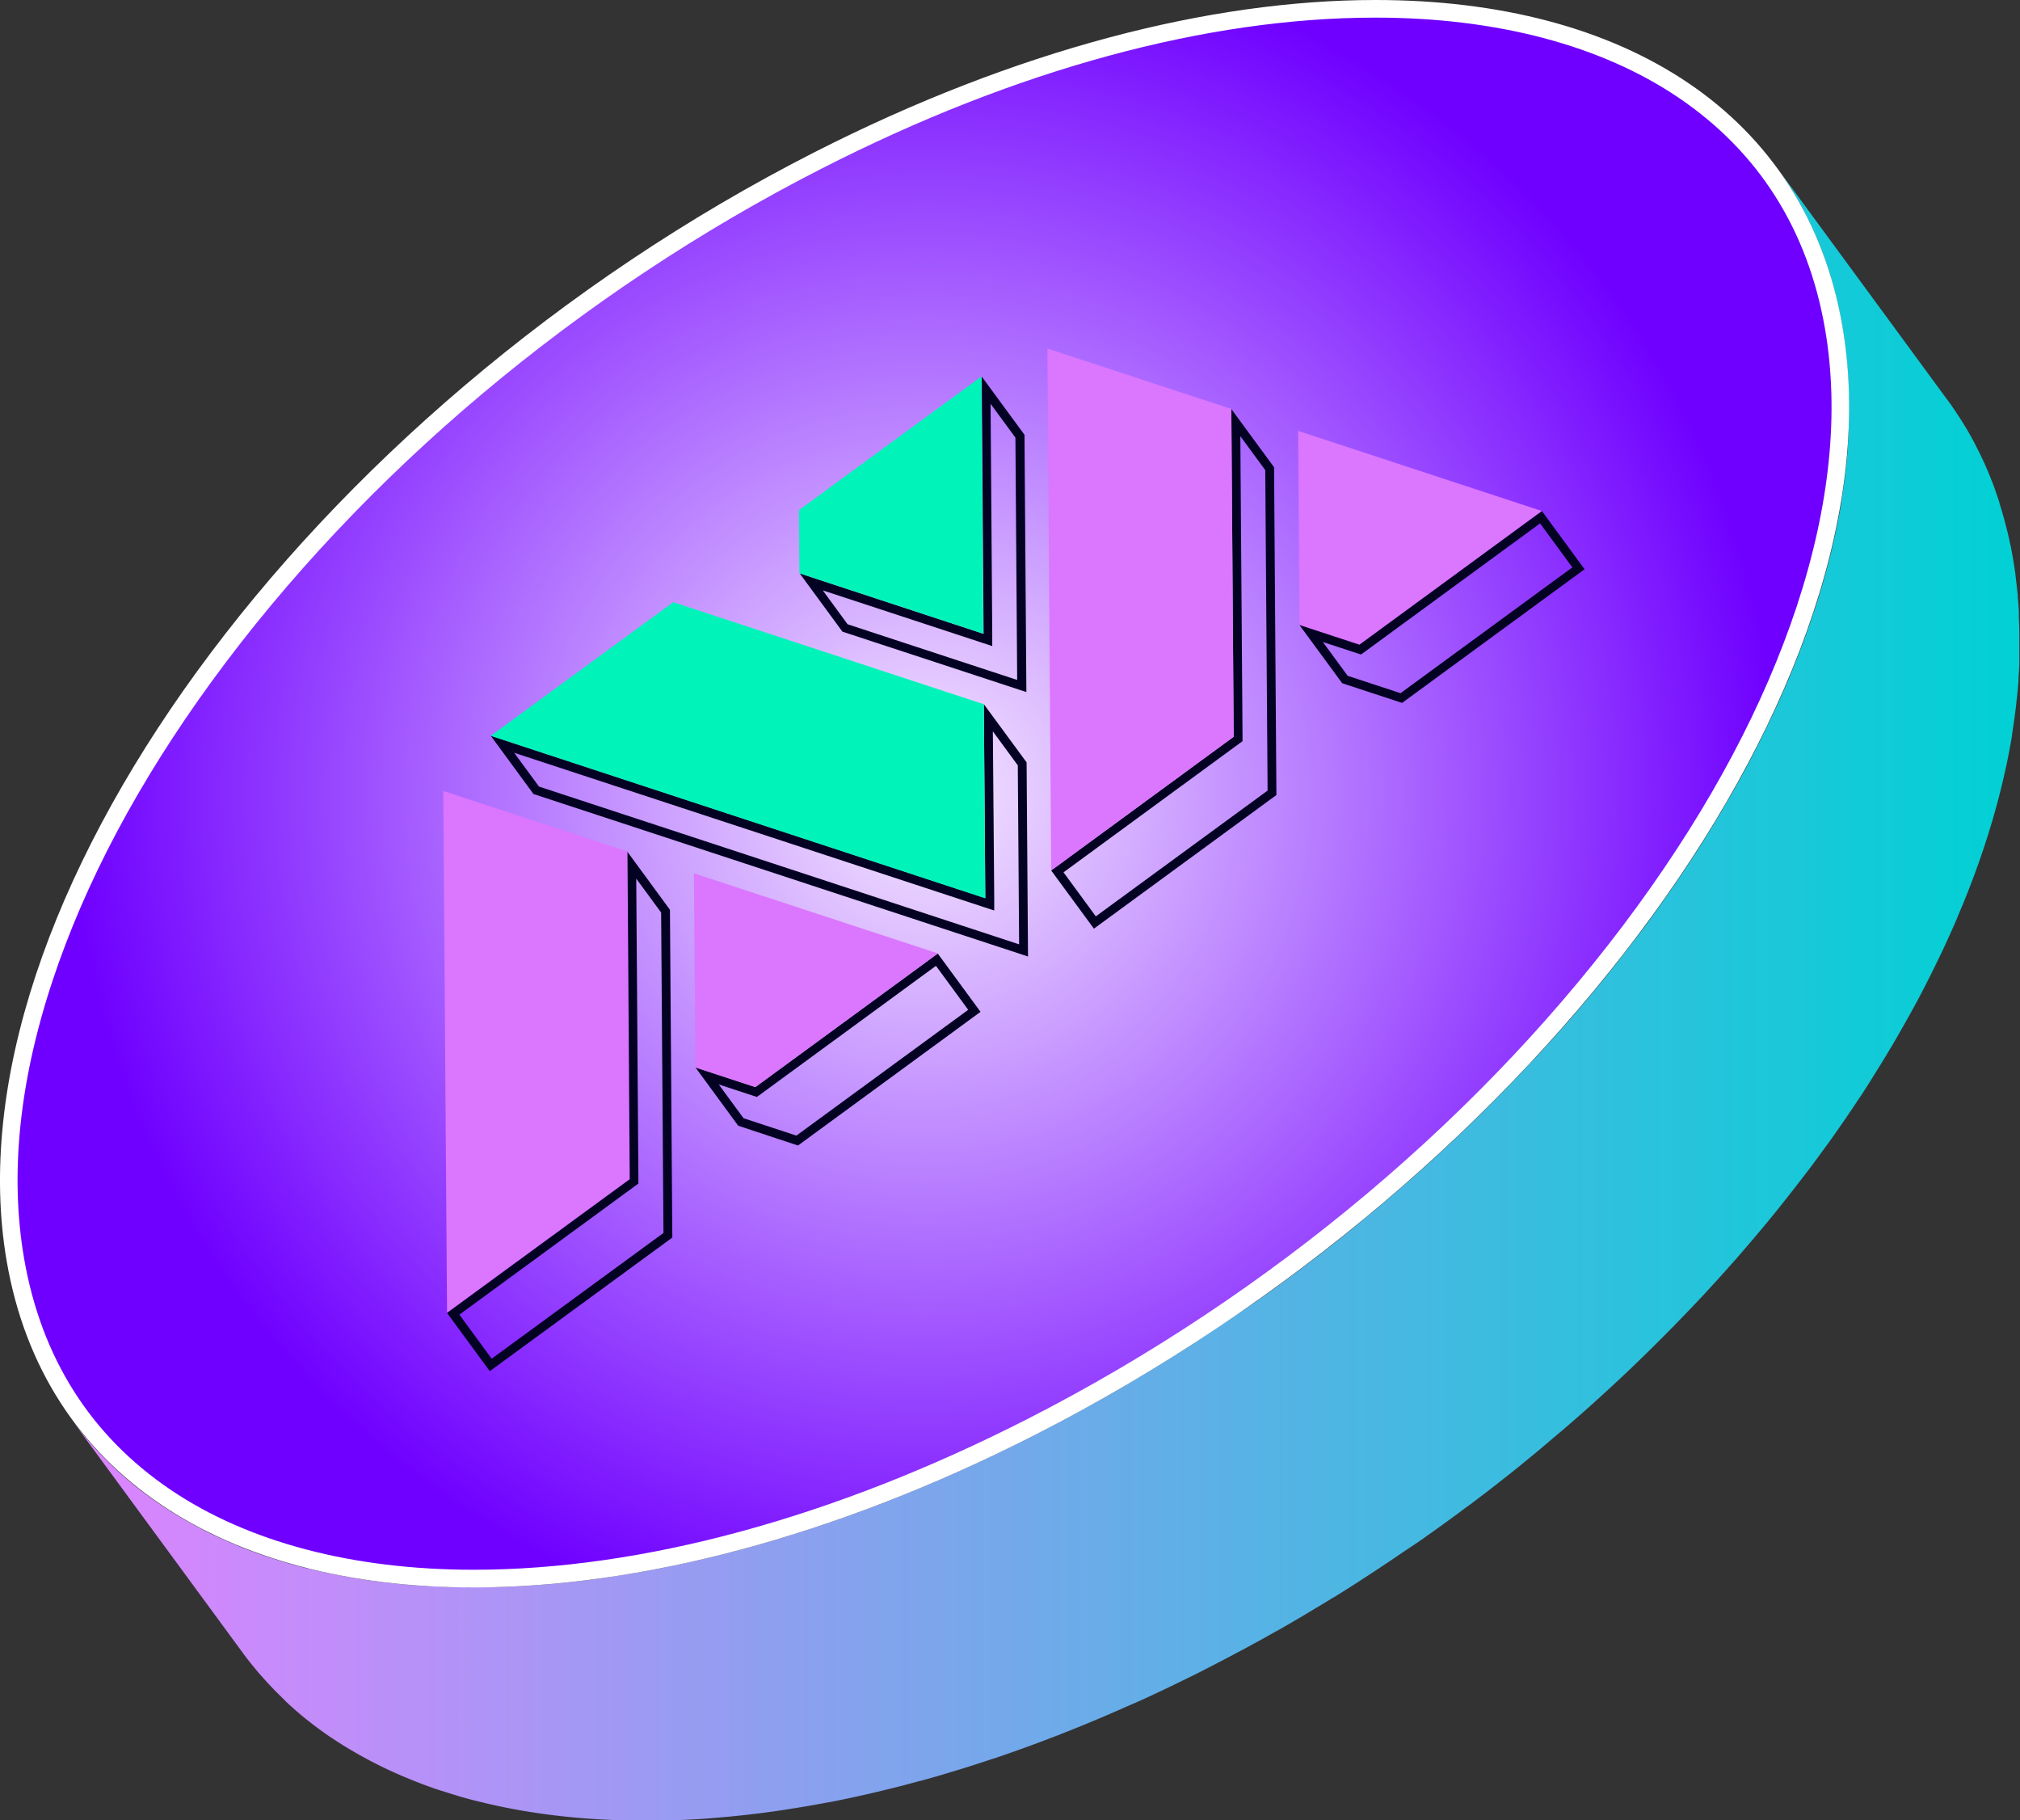 <svg xmlns="http://www.w3.org/2000/svg" xmlns:xlink="http://www.w3.org/1999/xlink" viewBox="0 0 458.58 413.15"><rect x="0" y="0" width="458.58" height="413.15" fill="#333333" stroke="none"/><defs><style>.cls-1{fill:url(#未命名的渐变_44);}.cls-2{fill:url(#未命名的渐变_121);}.cls-3{fill:#fff;}.cls-4{fill:#030222;}.cls-5{fill:#00f4b9;}.cls-6{fill:#db76ff;}</style><linearGradient id="未命名的渐变_44" x1="16.41" y1="225.59" x2="458.58" y2="225.59" gradientUnits="userSpaceOnUse"><stop offset="0" stop-color="#de83ff"/><stop offset="1" stop-color="#00d1d4"/></linearGradient><radialGradient id="未命名的渐变_121" cx="209.89" cy="180.15" r="193.59" gradientUnits="userSpaceOnUse"><stop offset="0" stop-color="#f5e7ff"/><stop offset="1" stop-color="#6f00ff"/></radialGradient></defs><g id="图层_2" data-name="图层 2"><g id="图层_1-2" data-name="图层 1"><path class="cls-1" d="M458.24,154.42c0-.2,0-.4,0-.6.08-1,.13-2,.18-3.06,0-.31,0-.61,0-.92l0-.69c0-.33,0-.66,0-1,0-1.06,0-2.12,0-3.18,0-.53,0-1,0-1.58,0-1.07-.05-2.13-.1-3.2,0-.32,0-.65,0-1l0-.39c-.06-1.1-.14-2.19-.24-3.28,0-.32,0-.63-.07-.94-.14-1.4-.3-2.78-.48-4.16,0-.06,0-.11,0-.17-.16-1.15-.34-2.3-.53-3.43q-.22-1.29-.48-2.55c0-.27-.11-.53-.17-.8-.11-.55-.23-1.1-.35-1.64v0c-.27-1.18-.57-2.34-.88-3.5l-.21-.76c-.31-1.14-.64-2.26-1-3.37a.93.93,0,0,0,0-.13c0-.11-.08-.22-.11-.33-.33-1-.67-2-1-2.94-.07-.21-.15-.43-.23-.65-.4-1-.81-2.08-1.25-3.11l-.09-.23-.18-.4c-.41-1-.84-1.9-1.29-2.83-.06-.12-.11-.25-.17-.37-.49-1-1-2-1.52-3-.06-.11-.11-.22-.17-.32s-.13-.22-.19-.33c-.54-1-1.1-2-1.68-2.92l-.18-.29c-.54-.89-1.11-1.78-1.7-2.65l-.21-.34-.17-.23c-.51-.76-1-1.51-1.58-2.24L403.37,38c.54.74,1.07,1.49,1.58,2.24l.39.58c.58.87,1.15,1.75,1.7,2.65l.17.28c.58,1,1.14,1.94,1.68,2.92l.36.66c.52,1,1,2,1.52,3l.17.36c.45.93.88,1.88,1.29,2.84l.28.63c.43,1,.84,2.06,1.24,3.11l.24.65c.35,1,.7,1.94,1,2.94l.15.45c.36,1.11.69,2.24,1,3.37.07.25.14.51.2.77.32,1.15.61,2.32.88,3.5.13.55.24,1.12.36,1.68.06.27.12.53.17.8.17.85.33,1.69.48,2.55.2,1.19.39,2.4.55,3.6.19,1.38.35,2.77.48,4.16,0,.31,0,.63.07.94.1,1.09.18,2.19.24,3.29,0,.45,0,.91.06,1.37,0,1.06.08,2.13.1,3.2,0,.52,0,1,0,1.58,0,1,0,2.11,0,3.18,0,.56,0,1.11-.05,1.68,0,.3,0,.61,0,.91,0,1-.1,2-.17,3.06,0,.2,0,.4,0,.6-.09,1.19-.2,2.39-.32,3.58,0,.3-.07.59-.1.89q-.15,1.4-.33,2.79c-.05.39-.1.78-.16,1.17-.16,1.16-.33,2.32-.52,3.49a1.87,1.87,0,0,1,0,.25c-.21,1.26-.43,2.51-.68,3.77-.07.38-.14.76-.22,1.13-.17.85-.35,1.7-.53,2.56-.14.63-.28,1.26-.43,1.9s-.34,1.47-.52,2.21-.31,1.27-.48,1.91-.38,1.48-.58,2.22-.35,1.28-.53,1.92-.43,1.49-.65,2.23-.39,1.28-.58,1.93c-.28.9-.57,1.8-.87,2.71-.11.35-.22.69-.34,1-.42,1.29-.87,2.58-1.33,3.87-.08.23-.16.46-.25.69-.38,1.07-.78,2.14-1.19,3.22-.15.41-.32.83-.48,1.25-.36.93-.73,1.86-1.1,2.79-.17.4-.33.81-.49,1.21-.5,1.22-1,2.44-1.54,3.66,0,.08-.07.17-.11.25-.56,1.3-1.15,2.61-1.74,3.92l-.54,1.16c-.37.8-.76,1.61-1.14,2.42-.59,1.22-1.19,2.45-1.8,3.68l-.66,1.34q-1.26,2.49-2.59,5c-.17.33-.36.66-.53,1-.73,1.34-1.46,2.68-2.22,4-.31.56-.63,1.11-.94,1.66q-1,1.72-2,3.45l-1,1.68q-1.17,1.94-2.37,3.87c-.23.38-.46.76-.7,1.14q-1.56,2.48-3.18,4.95l-.83,1.24q-1.24,1.88-2.52,3.75l-1.16,1.68c-.79,1.14-1.6,2.28-2.41,3.42l-1.1,1.53q-2,2.84-4.17,5.65l-.78,1c-1.24,1.64-2.51,3.26-3.79,4.89l-1,1.27q-2.22,2.79-4.53,5.56l-.9,1.07q-2,2.4-4.08,4.78l-1.19,1.37-1.68,1.89-1.94,2.17-1.73,1.89c-.65.71-1.3,1.42-2,2.13s-1.18,1.26-1.77,1.89l-2,2.11c-.61.63-1.21,1.26-1.82,1.88l-1.76,1.8c-1.77,1.79-3.55,3.58-5.37,5.36l-.68.65c-1.65,1.61-3.32,3.2-5,4.79l-1.39,1.3c-1.55,1.45-3.13,2.89-4.72,4.33l-.39.35q-2.58,2.32-5.22,4.6l-1.63,1.41-3.43,2.92-1.81,1.5q-1.8,1.5-3.62,3l-1.58,1.28q-2.19,1.77-4.43,3.51l-.62.49c-1.71,1.32-3.42,2.64-5.15,3.94l-1.69,1.25c-1.13.85-2.27,1.69-3.41,2.53l-2,1.44-3.2,2.29L283,296.87c-1,.68-2,1.37-3,2l-2.23,1.52c-1,.68-2,1.35-3,2l-2.25,1.49-3.06,2-2.24,1.43-3.2,2-2.14,1.32-3.48,2.09-1.92,1.15L252,316.47l-1,.56c-1.85,1.05-3.7,2.08-5.57,3.1-.55.31-1.12.61-1.68.91-1.31.71-2.62,1.42-3.94,2.11q-2.42,1.28-4.84,2.52c-1.41.71-2.81,1.42-4.21,2.11l-1.41.69-2.65,1.29c-1.87.89-3.73,1.77-5.59,2.62l-1.19.54q-2.29,1.05-4.58,2.05l-1.46.64q-2.93,1.27-5.83,2.48l-.89.36c-1.72.71-3.43,1.4-5.15,2.07l-1.3.51c-2.13.82-4.26,1.62-6.37,2.4l-1.2.43c-2.18.78-4.36,1.55-6.52,2.28l-2.76.9-1.44.48-4.05,1.27-.64.19c-1.23.37-2.45.74-3.67,1.09l-1.49.42-2.65.75q-2.39.66-4.77,1.26l-1.37.34c-1.14.29-2.27.57-3.41.84l-1.64.38-3.23.73-1.53.33c-1.35.28-2.7.56-4,.82-.2,0-.4.09-.61.12-1.65.32-3.3.62-4.94.91l-1.37.22c-1.26.22-2.51.41-3.76.6L138,358c-1.61.24-3.22.46-4.82.66l-.68.08c-1.38.16-2.76.32-4.14.46l-1.39.14-3.79.33-1,.08c-1.55.11-3.09.21-4.62.29l-1.1.05c-1.21.05-2.41.1-3.6.13l-1.32,0c-1.4,0-2.8.05-4.19.05H107c-1.49,0-3,0-4.43-.07l-1.24,0L98,360,96.79,360c-1.43-.09-2.85-.19-4.26-.31l-.66-.07c-1.2-.11-2.4-.23-3.59-.36l-1.23-.15c-1.13-.14-2.24-.28-3.35-.44l-.84-.12c-1.35-.21-2.69-.43-4-.67l-1-.18c-1-.19-2.07-.4-3.09-.61l-1.13-.25c-1.24-.27-2.47-.55-3.69-.86l-.19,0c-1.27-.32-2.53-.67-3.77-1l-1-.31c-1-.28-1.91-.57-2.85-.88l-1-.31c-1.21-.4-2.4-.81-3.57-1.24l-.58-.22c-1-.38-2-.76-2.94-1.16l-1-.42c-.94-.4-1.86-.8-2.77-1.22l-.66-.29c-1.1-.52-2.19-1-3.26-1.59l-.8-.42c-.84-.44-1.66-.88-2.47-1.34l-.9-.5c-1-.58-2-1.17-3-1.79l-.08-.05c-1-.62-2-1.28-3-1.94l-.82-.57q-1.11-.78-2.19-1.59l-.73-.54c-.92-.7-1.82-1.42-2.71-2.16l-.46-.39c-.74-.63-1.46-1.26-2.18-1.91l-.75-.69c-.69-.65-1.38-1.31-2.05-2l-.46-.45c-.8-.81-1.58-1.64-2.35-2.49l-.58-.66c-.59-.66-1.16-1.34-1.73-2l-.63-.76c-.72-.89-1.42-1.8-2.11-2.73h0l38.81,52.87c.68.93,1.39,1.83,2.11,2.73l.63.76c.56.69,1.14,1.36,1.73,2l.58.66c.77.84,1.55,1.67,2.35,2.49l.46.45c.67.67,1.35,1.33,2,2l.75.69c.71.65,1.44,1.29,2.18,1.91l.46.4c.88.73,1.79,1.45,2.71,2.15l.73.55q1.08.81,2.19,1.59l.82.57c1,.66,2,1.31,3,1.94l.08.05c1,.61,2,1.2,3,1.78l.91.51c.81.45,1.63.9,2.46,1.33l.81.42c1.07.55,2.15,1.08,3.26,1.59l.66.3c.91.42,1.83.82,2.76,1.21l1,.42c1,.4,1.95.79,2.94,1.16l.58.22c1.17.44,2.36.85,3.57,1.25l1,.31,2.84.88,1,.3c1.25.36,2.5.7,3.78,1l.2.05c1.21.3,2.44.59,3.67.86l1.13.24c1,.22,2.06.42,3.1.62l1,.18q2,.36,4,.66l.84.12c1.11.16,2.22.31,3.35.45l1.22.14c1.2.14,2.4.26,3.61.37l.64.06c1.41.12,2.84.22,4.28.31l1.14.06c1.12.06,2.25.11,3.38.15l1.22,0c1.47,0,3,.07,4.44.07h.33c1.39,0,2.79,0,4.2,0l1.32,0c1.19,0,2.4-.07,3.6-.13l1.1-.05c1.53-.08,3.07-.17,4.62-.29l1-.08,3.8-.33,1.39-.14c1.38-.14,2.76-.29,4.15-.46l.67-.08c1.6-.2,3.2-.42,4.82-.65l1.31-.2,3.78-.6,1.35-.23q2.47-.42,5-.9l.08,0,.51-.1c1.35-.26,2.7-.54,4.06-.83.51-.1,1-.22,1.52-.33,1.08-.23,2.16-.47,3.24-.73l1.64-.38,3.41-.83,1.37-.34q2.37-.62,4.77-1.27l.09,0,2.56-.72,1.49-.42c1.22-.36,2.44-.72,3.67-1.1l.64-.19c1.35-.41,2.7-.83,4.05-1.27l1.44-.47,2.68-.88.07,0q3.25-1.1,6.53-2.28l1.19-.43q3.18-1.16,6.38-2.4l.49-.18.81-.33q2.56-1,5.15-2.06l.88-.36c1.94-.81,3.89-1.63,5.84-2.48l.59-.25.87-.39q2.28-1,4.58-2l1.19-.54c1.86-.86,3.72-1.73,5.58-2.63l.41-.19,2.25-1.1,1.41-.69q2.1-1,4.21-2.11c1.46-.74,2.92-1.5,4.37-2.26l.47-.25,4-2.12,1.66-.9c1.86-1,3.72-2.05,5.56-3.1l.06,0,.92-.53c1.5-.86,3-1.72,4.48-2.6l1.92-1.15c1.16-.69,2.32-1.38,3.47-2.08l.49-.29c.56-.34,1.1-.69,1.66-1,1.07-.66,2.14-1.32,3.2-2l2.24-1.43,3.06-2,.89-.58c.45-.29.9-.6,1.35-.9l3-2,2.23-1.52,3-2,1.26-.87.9-.65c1.08-.75,2.14-1.52,3.2-2.28l2-1.45c1.14-.83,2.28-1.68,3.41-2.52l1.38-1,.31-.24q2.6-1.95,5.14-3.93l.63-.5c1.49-1.16,3-2.33,4.43-3.51l.44-.34,1.13-.94q1.83-1.47,3.63-3l1.8-1.51c1.16-1,2.3-1.94,3.44-2.91.36-.32.73-.63,1.1-.94l.53-.47c1.76-1.52,3.5-3.06,5.22-4.6l.39-.36c1.59-1.43,3.16-2.88,4.72-4.33.21-.19.42-.37.62-.57l.76-.72c1.7-1.59,3.37-3.19,5-4.8l.67-.64q2.71-2.67,5.37-5.37c.19-.19.39-.38.58-.58l1.17-1.21,1.83-1.89c.67-.69,1.33-1.4,2-2.1l1.79-1.89,1.95-2.13c.59-.63,1.17-1.27,1.74-1.9l1.93-2.16c.56-.63,1.13-1.26,1.69-1.9l.52-.58.66-.78q2.08-2.39,4.09-4.79c.3-.36.61-.71.9-1.07,1.54-1.84,3.05-3.7,4.53-5.56l1-1.27c1.28-1.62,2.55-3.25,3.79-4.88l.78-1c1.42-1.87,2.8-3.76,4.17-5.64l.37-.51.73-1c.81-1.14,1.61-2.29,2.41-3.43l1.16-1.68q1.28-1.87,2.52-3.75l.83-1.23q1.62-2.48,3.18-5l.7-1.13q1.2-1.93,2.36-3.87c.34-.56.67-1.12,1-1.68.68-1.15,1.35-2.3,2-3.46l.94-1.65c.75-1.34,1.49-2.69,2.21-4l.54-1q1.32-2.49,2.58-5c.23-.45.45-.9.67-1.34q.91-1.85,1.8-3.69c.12-.26.25-.51.37-.77l.77-1.65c.17-.39.36-.77.53-1.16.6-1.3,1.18-2.61,1.75-3.91l.11-.26c.52-1.22,1-2.43,1.53-3.65l.5-1.22c.37-.93.74-1.86,1.1-2.79l.48-1.25c.41-1.07.81-2.15,1.19-3.22.08-.23.17-.46.25-.68.46-1.29.9-2.58,1.33-3.87.12-.35.23-.7.34-1.05.2-.62.41-1.24.61-1.85.09-.29.17-.57.25-.86.2-.64.39-1.28.59-1.92s.43-1.49.64-2.23.36-1.29.54-1.93.39-1.48.58-2.22l.48-1.91c.18-.74.35-1.47.52-2.21s.29-1.27.43-1.9c.06-.31.14-.62.21-.93.11-.54.21-1.08.32-1.62.07-.38.15-.76.22-1.13.24-1.26.47-2.52.68-3.77a2.34,2.34,0,0,1,0-.26c.19-1.16.36-2.33.52-3.49.06-.39.1-.78.15-1.16s.14-1,.19-1.45.1-.9.15-1.35c0-.29.07-.59.1-.88C458.05,156.8,458.16,155.61,458.24,154.42Z"/><path class="cls-2" d="M107.53,358.29c-27.86,0-52-6.4-69.94-18.52C19,327.16,7.49,309.06,3.5,286c-13.71-79.44,68-191.39,182.17-249.56C229.85,13.9,273.62,2,312.26,2c27.86,0,52,6.4,69.94,18.52,18.63,12.61,30.1,30.71,34.09,53.8,13.71,79.44-68,191.39-182.18,249.56C189.94,346.39,146.16,358.29,107.53,358.29Z"/><path class="cls-3" d="M312.27,4c27.45,0,51.25,6.28,68.81,18.18,18.16,12.29,29.35,30,33.24,52.48,3.27,19,1.1,40.2-6.45,63.05-7.38,22.28-19.52,45.13-36.11,67.91-34.24,47-83.45,88.4-138.56,116.48-43.89,22.37-87.35,34.19-125.67,34.19-27.46,0-51.26-6.28-68.82-18.17-18.17-12.3-29.35-30-33.24-52.49-3.28-19-1.11-40.2,6.45-63,7.37-22.28,19.52-45.13,36.1-67.91,34.25-47,83.46-88.4,138.56-116.48C230.48,15.82,273.93,4,312.26,4h0m0-4c-37.44,0-81.63,11.26-127.49,34.62C69.69,93.26-12.35,205.94,1.53,286.31c8.35,48.34,49.49,74,106,74C145,360.29,189.16,349,235,325.67,350.1,267,432.13,154.35,418.26,74c-8.35-48.34-49.49-74-106-74Z"/><path class="cls-4" d="M224.85,91.61l5.67,7.72.4,55-38.5-12.64L186.79,134l35.82,11.77,2.65.87,0-2.79-.38-52.21m-2-6.16.42,58.39-41.75-13.72,9.7,13.22,41.76,13.71-.43-58.39-9.7-13.21Z"/><polygon class="cls-5" points="222.81 85.45 223.24 143.84 181.48 130.12 181.38 115.78 222.81 85.45"/><path class="cls-4" d="M225.4,166l5.66,7.71.3,40.63-109-35.81-5.63-7.67,106.33,34.93,2.65.87,0-2.78L225.4,166m-2.05-6.16.33,44L111.41,167l9.7,13.22,112.27,36.88-.32-44.06-9.71-13.21Z"/><polygon class="cls-5" points="152.84 136.68 223.35 159.84 223.68 203.89 111.41 167.01 152.84 136.68"/><polygon class="cls-6" points="100.63 179.52 142.39 193.24 142.92 267.64 101.49 297.97 100.63 179.52"/><path class="cls-4" d="M144.43,199.41l5.66,7.71.53,72.73-39,28.54-7.33-10,39.81-29.15.83-.6v-1l-.49-68.22m-2-6.17.53,74.4L101.49,298l9.7,13.22,41.44-30.33-.54-74.4-9.7-13.22Z"/><path class="cls-4" d="M212.47,219.2l7.33,10-39,28.55-12-3.94-5.63-7.67,7.66,2.51,1,.32.83-.6,39.83-29.16m.43-2.8-41.44,30.34-13.59-4.46,9.7,13.22L181.16,260l41.44-30.34-9.7-13.22Z"/><polygon class="cls-6" points="157.54 198.22 212.9 216.4 171.46 246.74 157.87 242.28 157.54 198.22"/><path class="cls-4" d="M281.58,99l5.66,7.71.53,72.73-39,28.55-7.33-10,39.81-29.16.83-.6v-1L281.58,99m-2.05-6.17.54,74.4-41.43,30.34,9.7,13.21,41.43-30.33-.53-74.4-9.71-13.22Z"/><polygon class="cls-6" points="237.78 79.11 279.54 92.82 280.07 167.22 238.64 197.56 237.78 79.11"/><polygon class="cls-6" points="294.7 97.8 350.05 115.99 308.61 146.32 295.02 141.86 294.7 97.8"/><path class="cls-4" d="M349.62,118.78l7.33,10-39,28.55-12-3.94-5.63-7.67,7.66,2.51,1,.32.83-.6,39.82-29.16m.43-2.79-41.44,30.33L295,141.86l9.71,13.22,13.59,4.46,41.43-30.34L350.05,116Z"/></g></g></svg>